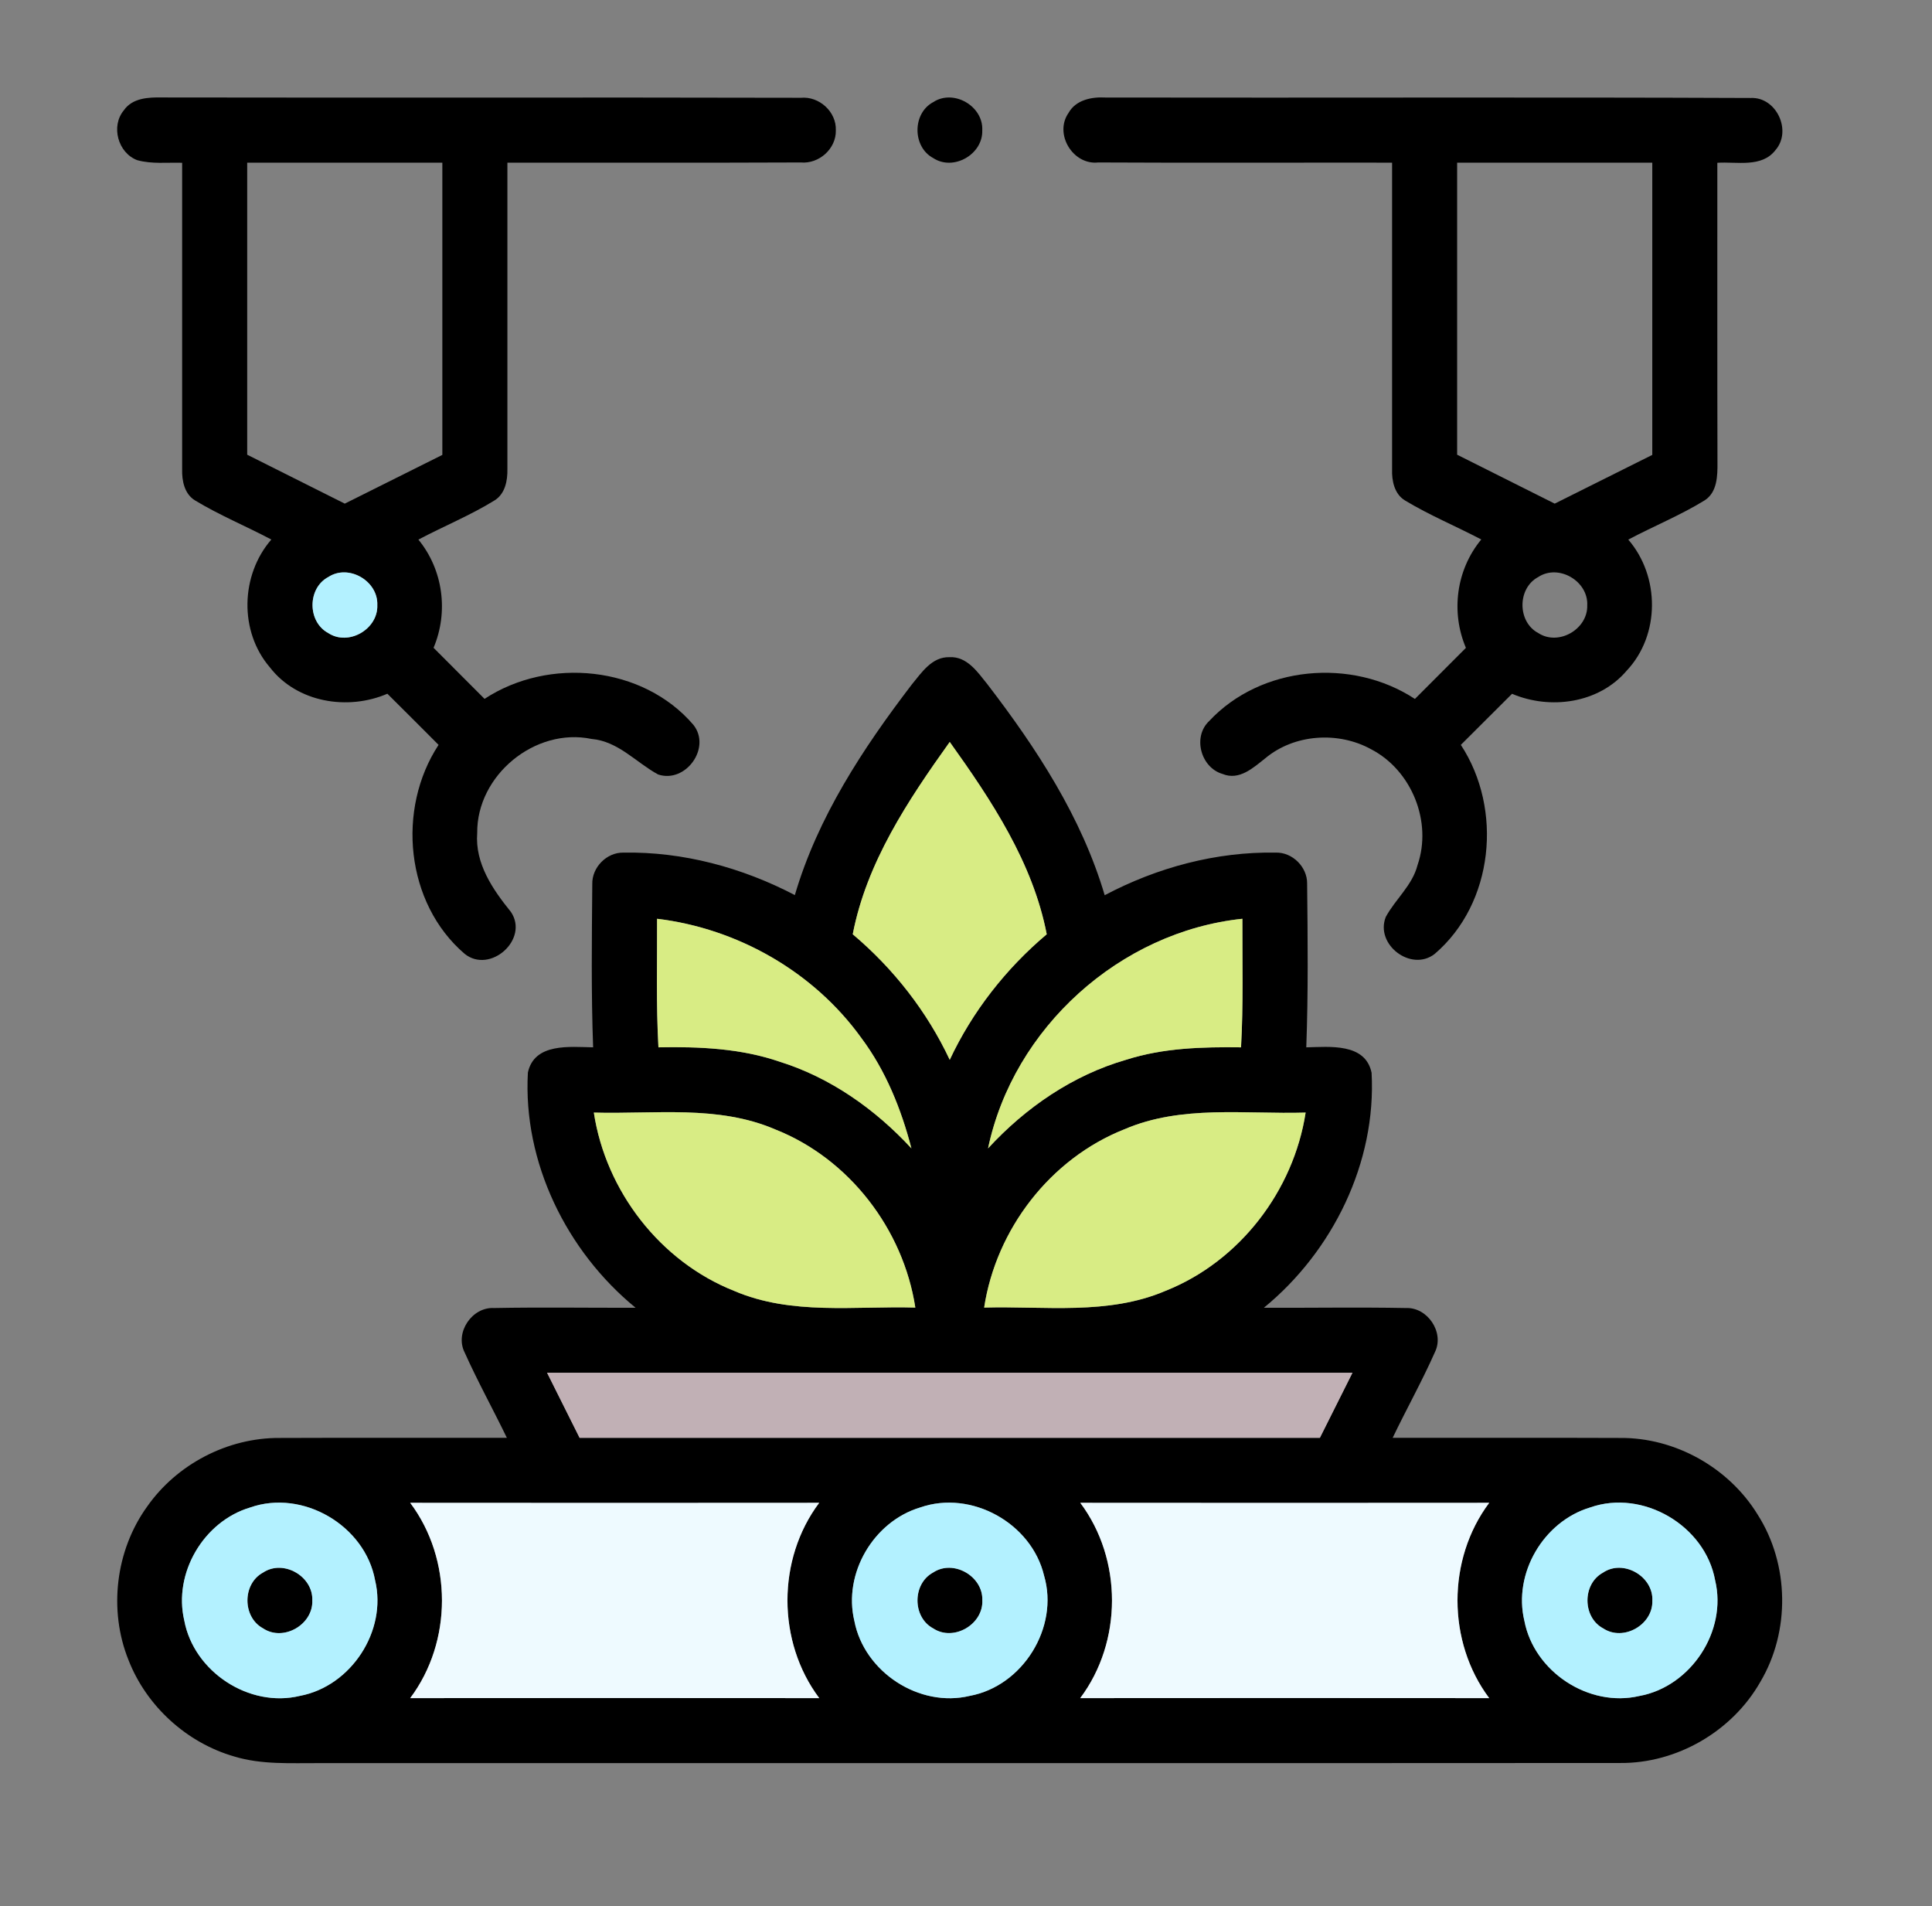 <?xml version="1.0" encoding="UTF-8" ?>
<!DOCTYPE svg PUBLIC "-//W3C//DTD SVG 1.1//EN" "http://www.w3.org/Graphics/SVG/1.1/DTD/svg11.dtd">
<svg width="297pt" height="293pt" viewBox="0 0 297 293" version="1.1" xmlns="http://www.w3.org/2000/svg">
<rect x="0" y="0" width="297" height="293" fill="#808080" stroke="none"/>
<g id="#f7f7f7ff">
</g>
<g id="#000000ff">
<path fill="#000000" opacity="1.00" d=" M 19.04 16.95 C 20.36 15.04 22.86 14.94 24.96 14.98 C 57.68 15.04 90.40 14.95 123.12 15.03 C 125.93 14.77 128.60 17.18 128.49 20.03 C 128.56 22.87 125.89 25.23 123.10 24.97 C 108.06 25.04 93.03 24.98 78.00 25.00 C 77.99 40.70 78.01 56.40 78.00 72.10 C 78.04 73.87 77.65 75.89 76.05 76.90 C 72.30 79.22 68.20 80.88 64.32 82.94 C 68.12 87.58 68.98 94.05 66.65 99.57 C 69.26 102.19 71.88 104.80 74.49 107.42 C 84.35 100.94 98.83 102.33 106.60 111.42 C 109.39 114.95 105.39 120.45 101.17 119.04 C 97.78 117.20 95.04 113.93 90.94 113.58 C 82.25 111.77 73.28 119.17 73.36 128.02 C 73.00 132.74 75.74 136.70 78.55 140.18 C 81.37 144.38 75.34 149.75 71.43 146.61 C 62.34 138.83 60.94 124.36 67.42 114.49 C 64.80 111.87 62.19 109.24 59.55 106.63 C 53.44 109.26 45.67 107.98 41.49 102.58 C 36.74 97.05 36.97 88.39 41.71 82.93 C 37.82 80.87 33.73 79.19 29.97 76.91 C 28.34 75.91 27.95 73.87 28.00 72.10 C 27.99 56.41 28.00 40.71 28.00 25.02 C 25.71 24.95 23.34 25.24 21.10 24.62 C 18.14 23.51 17.00 19.40 19.04 16.95 M 38.00 25.00 C 38.00 39.96 38.00 54.93 38.00 69.89 C 43.00 72.39 48.00 74.91 53.00 77.41 C 58.00 74.91 63.00 72.42 68.00 69.92 C 68.00 54.95 68.00 39.97 68.00 25.00 C 58.00 25.00 48.00 25.00 38.00 25.00 M 50.49 88.68 C 47.24 90.38 47.23 95.57 50.46 97.30 C 53.58 99.36 58.15 96.69 58.00 93.00 C 58.15 89.31 53.61 86.65 50.49 88.68 Z" />
<path fill="#000000" opacity="1.00" d=" M 143.44 15.71 C 146.57 13.64 151.17 16.29 151.00 20.01 C 151.14 23.71 146.57 26.35 143.45 24.29 C 140.25 22.57 140.24 17.43 143.44 15.71 Z" />
<path fill="#000000" opacity="1.00" d=" M 164.26 17.36 C 165.39 15.34 167.83 14.87 169.96 14.99 C 203.02 15.05 236.08 14.92 269.14 15.06 C 273.09 14.88 275.52 20.12 272.93 23.08 C 270.82 25.82 266.98 24.82 264.00 25.02 C 264.01 40.36 263.98 55.71 264.02 71.05 C 264.04 73.12 264.00 75.68 262.03 76.92 C 258.29 79.22 254.19 80.88 250.31 82.94 C 255.19 88.59 255.22 97.61 250.07 103.08 C 245.80 108.11 238.34 109.14 232.44 106.64 C 229.82 109.26 227.20 111.88 224.57 114.49 C 231.06 124.37 229.65 138.86 220.54 146.63 C 216.93 149.43 211.35 145.19 213.03 140.94 C 214.51 138.20 217.11 136.10 217.91 132.98 C 220.21 126.33 217.02 118.41 210.79 115.17 C 205.74 112.38 198.99 112.81 194.52 116.54 C 192.67 118.00 190.51 120.02 187.94 118.96 C 184.60 118.00 183.30 113.27 185.87 110.84 C 193.85 102.29 207.82 101.07 217.51 107.43 C 220.12 104.80 222.74 102.20 225.35 99.58 C 223.00 94.05 223.87 87.56 227.71 82.92 C 223.82 80.88 219.74 79.19 215.98 76.92 C 214.35 75.93 213.94 73.89 214.00 72.12 C 213.99 56.41 214.00 40.70 214.00 25.00 C 198.94 24.98 183.89 25.05 168.83 24.97 C 164.94 25.41 162.01 20.59 164.26 17.36 M 224.00 25.00 C 224.00 39.96 224.00 54.93 224.00 69.89 C 229.00 72.39 234.00 74.91 239.00 77.41 C 244.00 74.91 249.00 72.42 254.00 69.92 C 254.00 54.94 254.00 39.97 254.00 25.00 C 244.00 25.00 234.00 25.00 224.00 25.00 M 236.47 88.69 C 233.23 90.41 233.24 95.61 236.49 97.31 C 239.60 99.33 244.11 96.70 244.00 93.04 C 244.18 89.32 239.60 86.63 236.47 88.69 Z" />
<path fill="#000000" opacity="1.00" d=" M 140.16 105.22 C 141.67 103.39 143.25 100.95 145.94 101.01 C 148.66 100.86 150.28 103.30 151.78 105.16 C 159.33 114.99 166.28 125.61 169.82 137.60 C 177.89 133.33 186.98 130.89 196.13 131.05 C 198.68 130.98 200.98 133.27 200.94 135.82 C 201.03 144.20 201.12 152.60 200.81 160.98 C 204.38 160.91 209.89 160.27 210.85 164.89 C 211.60 178.68 204.89 192.33 194.29 201.01 C 201.57 201.04 208.85 200.91 216.13 201.05 C 219.45 200.91 222.06 204.79 220.60 207.80 C 218.61 212.29 216.21 216.58 214.09 221.00 C 225.73 221.02 237.37 220.97 249.01 221.02 C 257.50 220.93 265.79 225.59 270.21 232.82 C 275.07 240.45 275.23 250.75 270.60 258.53 C 266.29 266.10 257.80 271.05 249.07 270.98 C 182.39 271.03 115.71 270.98 49.02 271.00 C 44.68 270.98 40.23 271.26 36.01 269.98 C 28.71 267.88 22.53 262.26 19.76 255.17 C 16.66 247.49 17.76 238.30 22.61 231.58 C 27.18 225.05 35.00 220.97 42.98 221.02 C 54.62 220.97 66.27 221.02 77.92 221.00 C 75.79 216.60 73.42 212.32 71.42 207.86 C 69.89 204.81 72.57 200.86 75.95 201.05 C 83.20 200.91 90.45 201.03 97.71 201.01 C 87.10 192.33 80.38 178.66 81.15 164.86 C 82.14 160.26 87.62 160.92 91.18 160.98 C 90.87 152.63 90.98 144.26 91.05 135.91 C 90.97 133.33 93.26 131.00 95.84 131.05 C 105.00 130.89 114.10 133.35 122.19 137.58 C 125.70 125.61 132.65 115.04 140.16 105.22 M 131.09 143.60 C 137.36 148.89 142.51 155.47 146.00 162.90 C 149.48 155.47 154.64 148.89 160.91 143.60 C 158.78 132.58 152.42 123.02 146.00 114.04 C 139.58 123.02 133.21 132.58 131.09 143.60 M 151.89 176.51 C 157.65 170.25 164.90 165.26 173.12 162.89 C 178.82 161.06 184.85 160.91 190.78 160.98 C 191.15 154.40 190.97 147.80 190.99 141.22 C 172.18 143.19 155.77 158.00 151.89 176.51 M 101.01 141.22 C 101.04 147.81 100.85 154.40 101.22 160.98 C 107.48 160.86 113.85 161.13 119.83 163.18 C 127.68 165.63 134.56 170.51 140.11 176.51 C 138.54 170.47 136.17 164.57 132.41 159.54 C 125.10 149.38 113.40 142.71 101.01 141.22 M 91.29 171.01 C 93.13 183.08 101.49 193.91 112.87 198.42 C 121.67 202.20 131.42 200.71 140.71 200.98 C 138.86 188.95 130.55 178.10 119.18 173.60 C 110.37 169.80 100.60 171.28 91.29 171.01 M 172.84 173.58 C 161.46 178.09 153.13 188.93 151.29 200.98 C 160.60 200.72 170.36 202.19 179.19 198.40 C 190.55 193.88 198.85 183.05 200.71 171.01 C 191.41 171.29 181.64 169.79 172.84 173.58 M 84.10 211.00 C 85.76 214.34 87.43 217.67 89.10 221.00 C 127.03 221.00 164.97 221.00 202.90 221.00 C 204.57 217.67 206.24 214.34 207.91 211.00 C 166.64 211.00 125.37 211.00 84.10 211.00 M 38.45 231.71 C 31.31 233.84 26.61 241.80 28.33 249.09 C 29.80 256.95 38.31 262.56 46.12 260.66 C 53.96 259.18 59.54 250.69 57.66 242.90 C 56.12 234.48 46.55 228.86 38.45 231.71 M 63.06 230.99 C 69.57 239.68 69.57 252.32 63.06 261.01 C 84.02 260.99 104.98 260.99 125.94 261.01 C 119.43 252.33 119.42 239.67 125.93 230.99 C 104.98 231.01 84.02 231.01 63.06 230.99 M 141.47 231.70 C 134.30 233.84 129.58 241.84 131.34 249.15 C 132.84 256.98 141.31 262.54 149.09 260.66 C 157.22 259.16 162.84 250.14 160.50 242.18 C 158.58 234.12 149.32 228.97 141.47 231.70 M 166.07 230.99 C 172.57 239.67 172.57 252.33 166.06 261.01 C 187.02 260.99 207.98 260.99 228.93 261.01 C 222.43 252.33 222.43 239.67 228.93 230.99 C 207.97 231.01 187.02 231.01 166.07 230.99 M 244.46 231.70 C 237.29 233.84 232.58 241.83 234.34 249.14 C 235.83 256.94 244.24 262.50 252.01 260.68 C 259.91 259.25 265.55 250.73 263.66 242.90 C 262.13 234.49 252.56 228.86 244.46 231.70 Z" />
<path fill="#000000" opacity="1.00" d=" M 40.44 241.71 C 43.56 239.63 48.15 242.28 48.01 245.99 C 48.16 249.71 43.55 252.38 40.43 250.28 C 37.24 248.55 37.24 243.43 40.44 241.71 Z" />
<path fill="#000000" opacity="1.00" d=" M 143.45 241.70 C 146.55 239.64 151.12 242.26 151.01 245.95 C 151.19 249.67 146.60 252.36 143.47 250.30 C 140.24 248.59 140.23 243.43 143.45 241.70 Z" />
<path fill="#000000" opacity="1.00" d=" M 246.41 241.73 C 249.54 239.59 254.21 242.30 254.01 246.06 C 254.11 249.73 249.57 252.34 246.47 250.30 C 243.25 248.60 243.22 243.47 246.41 241.73 Z" />
</g>
<g id="#eefaffff">
<path fill="#eefaff" opacity="1.00" d=" M 63.06 230.99 C 84.02 231.01 104.98 231.01 125.93 230.99 C 119.42 239.67 119.43 252.33 125.94 261.01 C 104.98 260.99 84.02 260.99 63.06 261.01 C 69.57 252.32 69.57 239.68 63.06 230.99 Z" />
<path fill="#eefaff" opacity="1.00" d=" M 166.07 230.99 C 187.02 231.01 207.97 231.01 228.93 230.99 C 222.43 239.67 222.43 252.33 228.93 261.01 C 207.98 260.99 187.02 260.99 166.06 261.01 C 172.57 252.33 172.57 239.67 166.07 230.99 Z" />
</g>
<g id="#b3f1ffff">
<path fill="#b3f1ff" opacity="1.00" d=" M 50.49 88.68 C 53.61 86.65 58.15 89.31 58.00 93.00 C 58.15 96.69 53.58 99.36 50.46 97.30 C 47.23 95.57 47.24 90.38 50.49 88.68 Z" />
<path fill="#b3f1ff" opacity="1.00" d=" M 38.45 231.71 C 46.55 228.86 56.12 234.48 57.66 242.90 C 59.54 250.69 53.96 259.18 46.12 260.66 C 38.31 262.56 29.80 256.95 28.33 249.09 C 26.61 241.80 31.31 233.84 38.45 231.71 M 40.44 241.71 C 37.24 243.43 37.24 248.55 40.43 250.28 C 43.55 252.38 48.16 249.71 48.01 245.99 C 48.15 242.28 43.56 239.63 40.44 241.71 Z" />
<path fill="#b3f1ff" opacity="1.00" d=" M 141.47 231.70 C 149.32 228.97 158.58 234.12 160.50 242.18 C 162.84 250.14 157.22 259.16 149.09 260.66 C 141.31 262.54 132.84 256.98 131.34 249.15 C 129.58 241.84 134.30 233.84 141.47 231.70 M 143.45 241.70 C 140.23 243.43 140.24 248.59 143.47 250.30 C 146.60 252.36 151.19 249.67 151.01 245.95 C 151.12 242.26 146.55 239.64 143.45 241.70 Z" />
<path fill="#b3f1ff" opacity="1.00" d=" M 244.46 231.70 C 252.56 228.86 262.13 234.49 263.66 242.90 C 265.55 250.73 259.91 259.25 252.01 260.68 C 244.24 262.50 235.83 256.94 234.34 249.14 C 232.58 241.83 237.29 233.84 244.46 231.70 M 246.41 241.73 C 243.22 243.47 243.25 248.60 246.47 250.30 C 249.57 252.34 254.11 249.73 254.01 246.06 C 254.21 242.30 249.54 239.59 246.41 241.73 Z" />
</g>
<g id="#d8ec84ff">
<path fill="#d8ec84" opacity="1.00" d=" M 131.09 143.60 C 133.21 132.58 139.58 123.02 146.00 114.04 C 152.42 123.02 158.78 132.58 160.91 143.60 C 154.64 148.89 149.48 155.47 146.00 162.90 C 142.51 155.47 137.36 148.89 131.09 143.60 Z" />
<path fill="#d8ec84" opacity="1.00" d=" M 151.89 176.51 C 155.77 158.00 172.18 143.19 190.99 141.22 C 190.97 147.80 191.15 154.40 190.78 160.98 C 184.85 160.91 178.82 161.06 173.12 162.89 C 164.90 165.26 157.65 170.25 151.89 176.51 Z" />
<path fill="#d8ec84" opacity="1.00" d=" M 101.01 141.22 C 113.40 142.71 125.10 149.38 132.41 159.54 C 136.17 164.57 138.54 170.47 140.11 176.51 C 134.56 170.51 127.68 165.63 119.83 163.18 C 113.85 161.13 107.48 160.86 101.22 160.98 C 100.85 154.40 101.04 147.81 101.01 141.22 Z" />
<path fill="#d8ec84" opacity="1.00" d=" M 91.29 171.01 C 100.60 171.28 110.37 169.80 119.18 173.60 C 130.55 178.10 138.86 188.95 140.71 200.98 C 131.42 200.71 121.67 202.20 112.87 198.42 C 101.49 193.91 93.13 183.08 91.29 171.01 Z" />
<path fill="#d8ec84" opacity="1.00" d=" M 172.84 173.58 C 181.64 169.79 191.41 171.29 200.71 171.01 C 198.85 183.05 190.55 193.88 179.19 198.40 C 170.36 202.19 160.60 200.72 151.29 200.98 C 153.13 188.93 161.46 178.09 172.84 173.58 Z" />
</g>
<g id="#c1b0b5ff">
<path fill="#c1b0b5" opacity="1.00" d=" M 84.10 211.00 C 125.37 211.00 166.64 211.00 207.91 211.00 C 206.24 214.34 204.57 217.67 202.90 221.00 C 164.97 221.00 127.03 221.00 89.10 221.00 C 87.43 217.67 85.76 214.34 84.10 211.00 Z" />
</g>
</svg>
